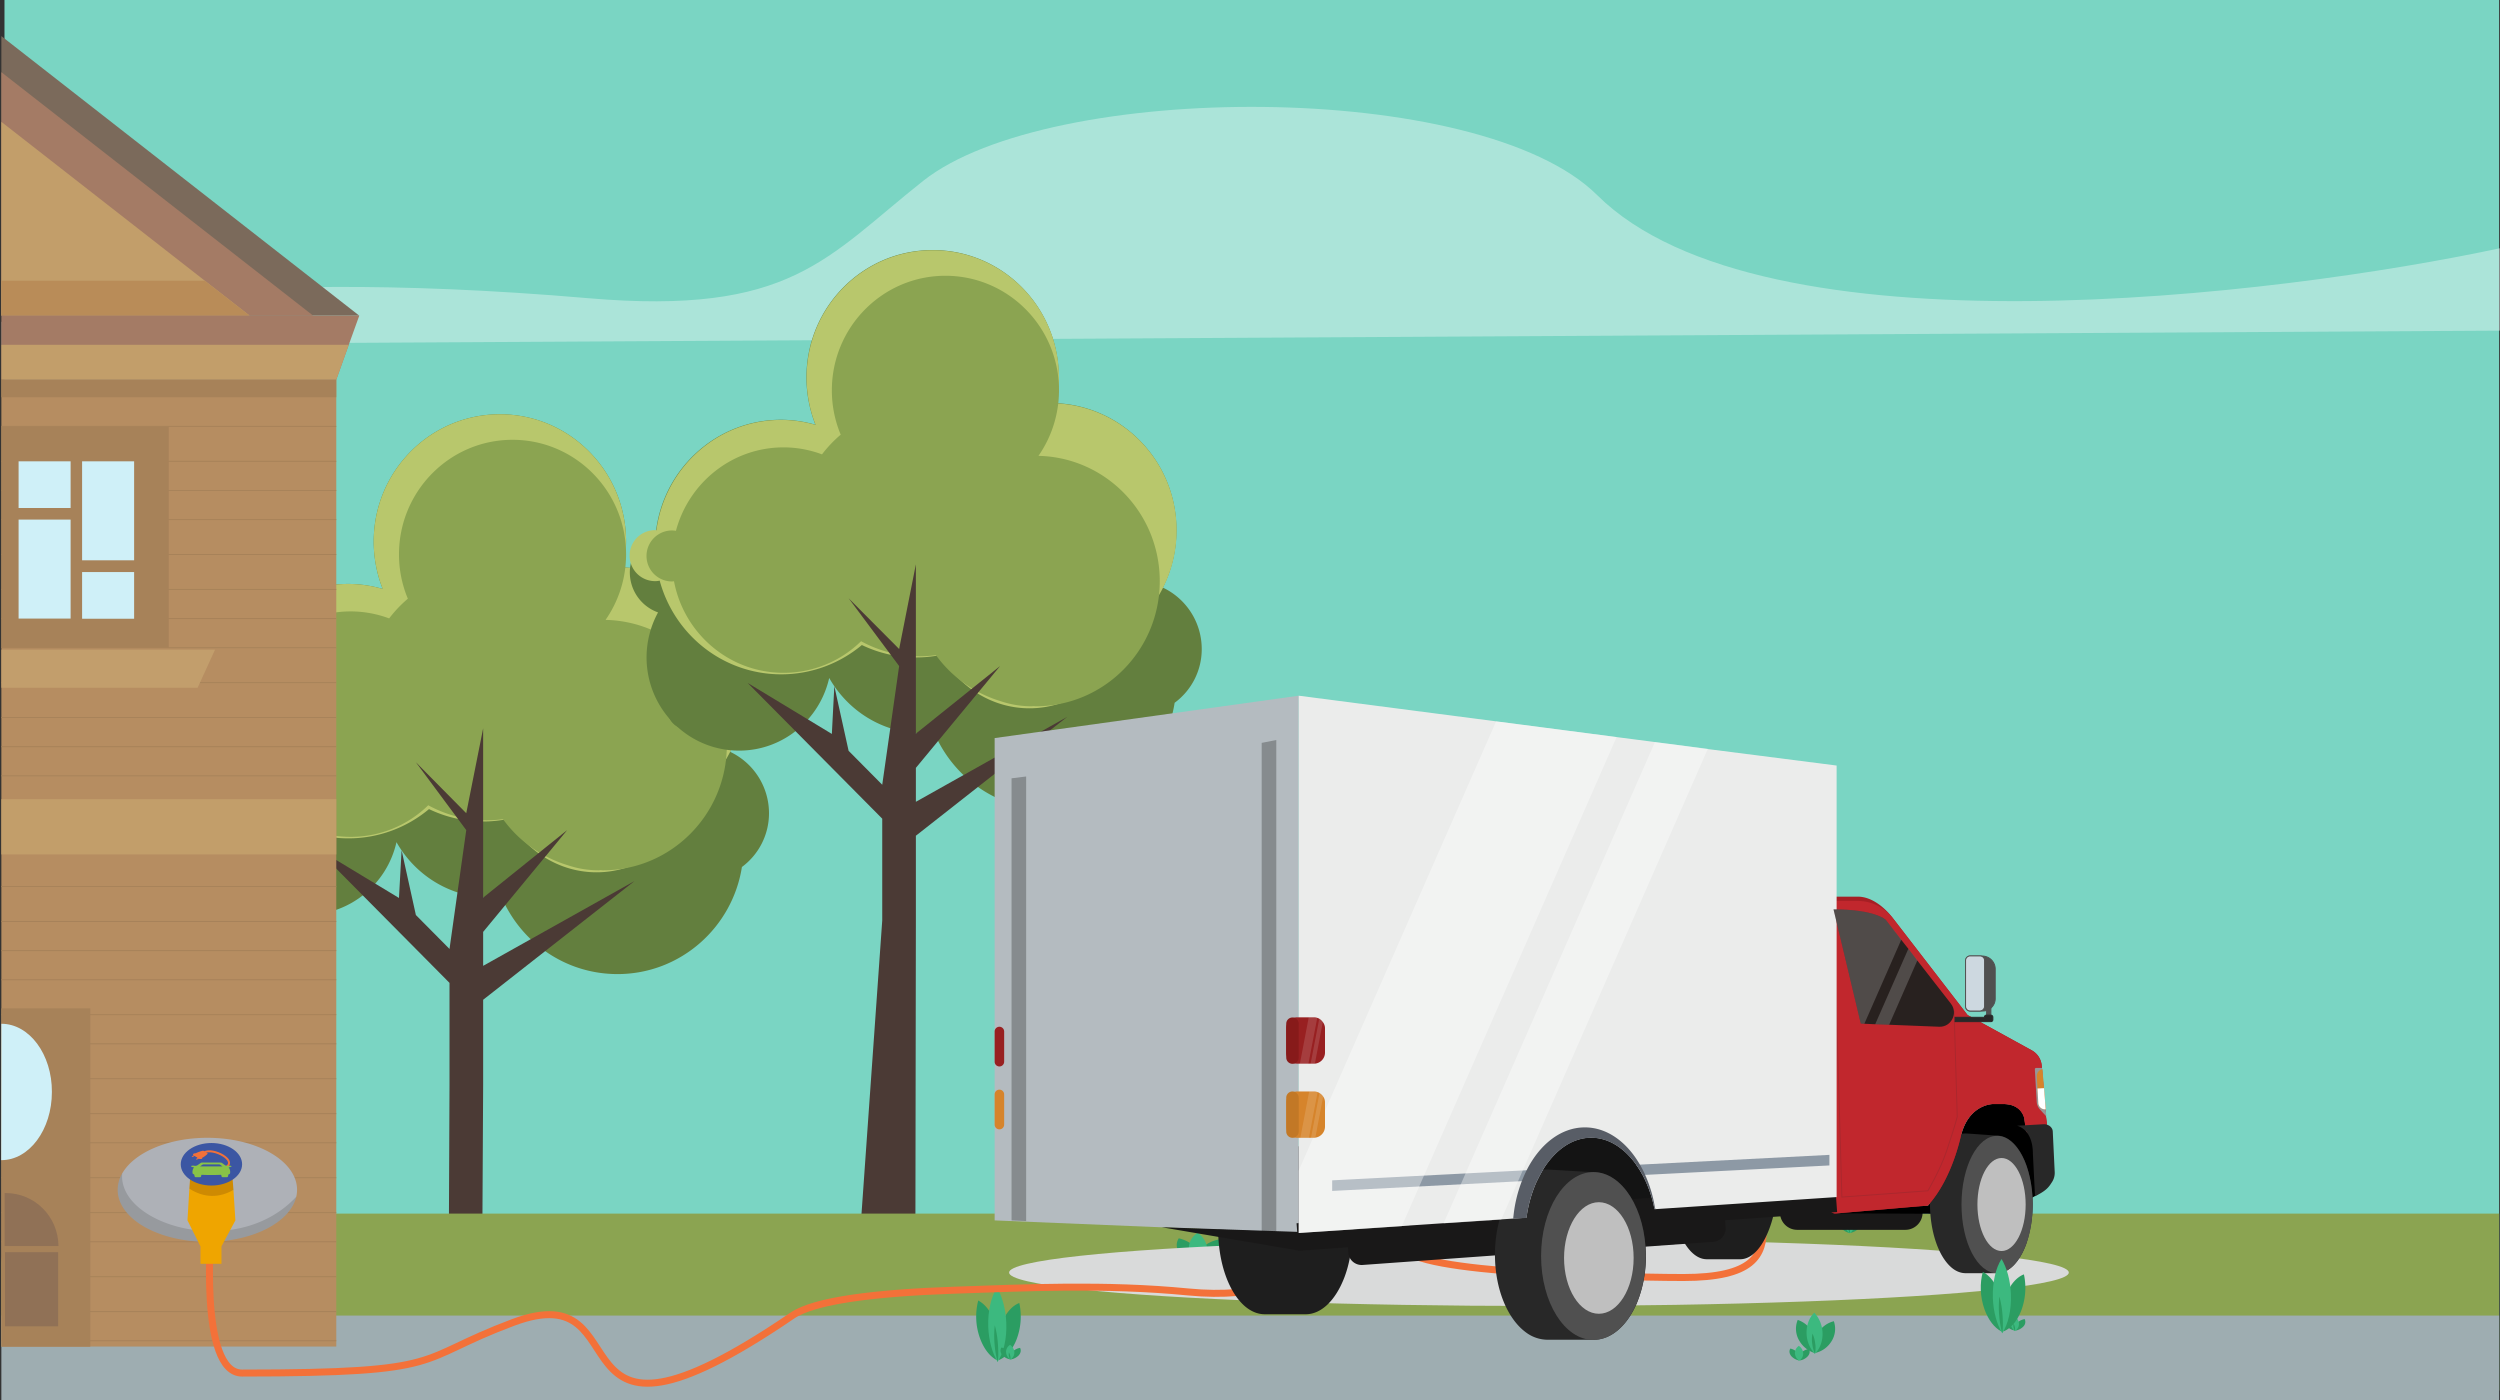 <svg xmlns="http://www.w3.org/2000/svg" viewBox="0 0 2500 1400"><rect x="0" y="0" width="2500" height="1400" fill="#333333" stroke="none"/><defs><style>.cls-1{fill:#7ad5c3;}.cls-2,.cls-44,.cls-48,.cls-49{fill:#fff;}.cls-2{opacity:0.37;}.cls-2,.cls-44,.cls-49{isolation:isolate;}.cls-3{fill:#637f3e;}.cls-4{fill:#b8c76c;}.cls-5{fill:#8ba451;}.cls-6{fill:#4b3a35;}.cls-7{fill:#bec65a;}.cls-8{fill:#9eadb1;}.cls-9{fill:#f5b576;}.cls-10{fill:#2b9d62;}.cls-11{fill:#3cb97f;}.cls-12{fill:#d9dada;}.cls-13{fill:#7b6a5b;}.cls-14{fill:#a47b65;}.cls-15{fill:#c29e6a;}.cls-16{fill:#b98c58;}.cls-17{fill:#b68d61;}.cls-18{fill:#a78259;}.cls-19,.cls-23,.cls-56{fill:none;}.cls-19{stroke:#a78259;}.cls-19,.cls-23,.cls-26,.cls-34,.cls-35,.cls-45,.cls-47,.cls-56{stroke-miterlimit:10;}.cls-20{fill:#c29e6c;}.cls-21{fill:#cff0f8;}.cls-22{fill:#907156;}.cls-23{stroke:#f37139;stroke-width:7px;}.cls-24{fill:#191818;}.cls-25{fill:#1e1e1e;}.cls-26{fill:#141414;stroke:#000;}.cls-27,.cls-47{fill:#282828;}.cls-28,.cls-35{fill:#505050;}.cls-29{fill:#bfbfbf;}.cls-30{fill:#a61f24;}.cls-31,.cls-34{fill:#c1272d;}.cls-32{fill:#969696;}.cls-33{fill:#b4bbc0;}.cls-34{stroke:#ab272d;}.cls-35,.cls-45{stroke:#505050;}.cls-36{fill:#868b8e;}.cls-37{fill:#982021;}.cls-38{fill:#d6842b;}.cls-39{fill:#ebeceb;}.cls-40{fill:#8d99a5;}.cls-41{fill:#585d66;}.cls-42{fill:#871a1a;}.cls-43{fill:#c27826;}.cls-44{opacity:0.13;}.cls-45{fill:#cdd8e0;}.cls-46{fill:#28211f;}.cls-47{stroke:#282828;}.cls-49{opacity:0.19;}.cls-50{fill:#979a9e;}.cls-51{fill:#aeb1b7;}.cls-52{fill:#efa500;}.cls-53{fill:#ce8a02;}.cls-54{fill:#3b56a3;}.cls-55{fill:#88c348;}.cls-56{stroke:#f27139;stroke-width:2px;}.cls-57{fill:#f27139;}</style></defs><title>qc-bg3</title><g id="Layer_1" data-name="Layer 1"><path class="cls-1" d="M2499.13-5.29H4.48v1344.7c0,28.14,26.81,51,59.84,51H2499.13Z"/><path class="cls-2" d="M923.21,180.85c-96.93,76.73-132,134.81-335,117.35-395.45-34-554.49,19.31-586.87,23.71v22.89L2501.5,330.62v-82.7c-224.69,48.15-739.12,111.23-904.3-52.77C1480.2,79,1049.53,80.85,923.21,180.85Z"/><path class="cls-3" d="M769,813.22a68,68,0,0,0-38.89-61.41,127.07,127.07,0,0,0,13.62-57.44c0-68.36-53.33-123.81-120.28-127a132.42,132.42,0,0,0,2.63-25.82c0-70.35-56.45-127.29-126.19-127.29S373.7,471.25,373.7,541.6a129.84,129.84,0,0,0,9,47.34,124.53,124.53,0,0,0-34.3-5c-65,0-118.64,49.66-125.37,113.55a42.47,42.47,0,0,0,2.3,79.12,94.33,94.33,0,0,0-11.49,44.86c0,51.48,41.35,93.35,92.55,93.35,44,0,80.74-31.12,90.09-72.66,18.87,33.27,54.15,55.62,94.85,55.62q5.17,0,10.34-.5c19.36,45.19,63.83,76.8,115.85,76.8,62.85,0,114.87-46.51,124.39-107.09A66.79,66.79,0,0,0,769,813.22Z"/><path class="cls-4" d="M743.74,694.38c0-68.36-53.33-123.81-120.28-127a132.42,132.42,0,0,0,2.63-25.82c0-70.35-56.45-127.29-126.19-127.29S373.7,471.25,373.7,541.6a129.84,129.84,0,0,0,9,47.34,124.53,124.53,0,0,0-34.3-5c-64,0-116.67,48.17-124.88,110.4-.49,0-.82-.17-1.31-.17a25.49,25.49,0,0,0,0,51,20.59,20.59,0,0,0,4.59-.5c14.6,54,63.34,93.69,121.6,93.69A125.39,125.39,0,0,0,429,809.09a125.61,125.61,0,0,0,54,12.41A122.19,122.19,0,0,0,507.77,819c18.71,32.11,51.36,53.3,88.78,53.3,46.6,0,86.15-33.1,99.94-79A126,126,0,0,0,743.74,694.38Z"/><path class="cls-5" d="M605.57,619.89a114.93,114.93,0,0,0,20.51-65.55c0-63.23-50.87-114.54-113.56-114.54S399,491.12,399,554.35a114.39,114.39,0,0,0,8.86,44.36,124.74,124.74,0,0,0-18.71,19.7,109.77,109.77,0,0,0-38.4-7c-51.53,0-94.85,35.42-107.65,83.42a31.6,31.6,0,0,0-3.94-.33,25.49,25.49,0,0,0,0,51c.66,0,1.31-.17,2-.17,9.85,52.14,55.14,91.53,109.62,91.53a110.47,110.47,0,0,0,77.45-31.61,122.29,122.29,0,0,0,58.91,15.06A126.41,126.41,0,0,0,503,819.18a124.43,124.43,0,0,0,64.65,46,96.76,96.76,0,0,0,31,5.13c.66,0,1.31-.17,2-.17s1.48.17,2.13.17c68.43,0,124.06-55.95,124.06-125.13C727,676.67,672.85,621.38,605.57,619.89Z"/><polygon class="cls-6" points="314.95 847.15 449.51 982.88 449.51 1084.68 448.88 1229.18 482.27 1248.88 483.15 1084.68 483.15 999.77 634.45 881.09 483.15 965.84 483.15 931.9 567.17 830.11 483.15 897.64 483.15 728.31 466.25 813.22 415.87 762.24 466.25 830.11 449.51 948.95 415.87 915.02 401.6 850.3 398.97 897.97 314.95 847.15"/><ellipse class="cls-7" cx="306.42" cy="719.87" rx="25.27" ry="25.49"/><ellipse class="cls-3" cx="684.83" cy="711.43" rx="16.74" ry="16.88"/><ellipse class="cls-7" cx="306.42" cy="652" rx="8.37" ry="8.44"/><path class="cls-3" d="M1201.74,649a68,68,0,0,0-38.89-61.41,127.07,127.07,0,0,0,13.62-57.44c0-68.36-53.33-123.81-120.28-127a132.42,132.42,0,0,0,2.63-25.82c0-70.35-56.45-127.29-126.19-127.29S806.42,307.06,806.42,377.4a129.84,129.84,0,0,0,9,47.34,124.53,124.53,0,0,0-34.3-5c-65,0-118.64,49.66-125.37,113.55a42.47,42.47,0,0,0,2.3,79.12,94.33,94.33,0,0,0-11.49,44.86c0,51.48,41.35,93.35,92.55,93.35,44,0,80.74-31.12,90.09-72.66,18.87,33.27,54.15,55.62,94.85,55.62q5.17,0,10.34-.5c19.36,45.19,63.83,76.8,115.85,76.8,62.85,0,114.87-46.51,124.39-107.09A66.55,66.55,0,0,0,1201.74,649Z"/><path class="cls-4" d="M1176.63,530.35c0-68.36-53.33-123.81-120.28-127a132.42,132.42,0,0,0,2.63-25.82c0-70.35-56.45-127.29-126.19-127.29S806.59,307.22,806.59,377.57a129.84,129.84,0,0,0,9,47.34,124.53,124.53,0,0,0-34.3-5c-64,0-116.67,48.17-124.88,110.4-.49,0-.82-.17-1.31-.17a25.49,25.49,0,0,0,0,51,20.59,20.59,0,0,0,4.59-.5c14.6,54,63.34,93.69,121.6,93.69a125.39,125.39,0,0,0,80.57-29.3,125.61,125.61,0,0,0,54,12.41A122.19,122.19,0,0,0,940.66,655c18.71,32.11,51.36,53.3,88.78,53.3,46.6,0,86.15-33.1,99.94-79A126.51,126.51,0,0,0,1176.63,530.35Z"/><path class="cls-5" d="M1038.46,455.86A114.93,114.93,0,0,0,1059,390.31c0-63.23-50.87-114.54-113.56-114.54S831.86,327.08,831.86,390.31a114.39,114.39,0,0,0,8.86,44.36A124.74,124.74,0,0,0,822,454.37a109.77,109.77,0,0,0-38.4-7c-51.53,0-94.85,35.42-107.65,83.42a31.6,31.6,0,0,0-3.94-.33,25.49,25.49,0,0,0,0,51c.66,0,1.31-.17,2-.17,9.85,52.14,55.14,91.53,109.62,91.53a110.47,110.47,0,0,0,77.45-31.61A122.29,122.29,0,0,0,920,656.31a126.41,126.41,0,0,0,15.92-1.16,124.43,124.43,0,0,0,64.65,46,96.76,96.76,0,0,0,31,5.13c.66,0,1.31-.17,2-.17s1.48.17,2.13.17c68.43,0,124.06-55.95,124.06-125.13C1159.73,512.63,1105.57,457.35,1038.46,455.86Z"/><polygon class="cls-6" points="747.68 682.96 882.24 818.68 882.24 920.48 859.53 1241.76 915.38 1241.18 915.88 920.48 915.88 835.73 1067.17 716.89 915.88 801.8 915.88 767.87 1000.06 666.07 915.88 733.61 915.88 564.28 899.14 649.02 848.6 598.21 899.14 666.07 882.24 784.75 848.6 750.82 834.32 686.1 831.86 733.94 747.68 682.96"/><path class="cls-5" d="M2499.13,1390.4H59.84c-32.3,0-58.48-22.53-58.48-50.32v-76.14c0-27.79,26.18-50.32,58.48-50.32H2499.13Z"/><path class="cls-8" d="M2499.13,1400H1.36v-84.42H2499.13Z"/><path class="cls-9" d="M1586.21,1261.46H1398.49a10.62,10.62,0,0,1-10.5-10.59v-.17a10.62,10.62,0,0,1,10.5-10.59h187.73a10.62,10.62,0,0,1,10.5,10.59v.17A10.62,10.62,0,0,1,1586.21,1261.46Z"/><path class="cls-9" d="M1699.93,1251.86H1512.21a10.62,10.62,0,0,1-10.5-10.59v-.17a10.62,10.62,0,0,1,10.5-10.59h187.73a10.62,10.62,0,0,1,10.5,10.59v.17A10.62,10.62,0,0,1,1699.93,1251.86Z"/><path class="cls-10" d="M1849.75,1213.13a27.36,27.36,0,0,0,14.77,12.25,23.28,23.28,0,0,0-1.48-20.69,27.36,27.36,0,0,0-14.77-12.25A23.28,23.28,0,0,0,1849.75,1213.13Z"/><path class="cls-10" d="M1881.75,1214.28a25.77,25.77,0,0,1-15.43,11.09,23.24,23.24,0,0,1,2.63-20.52,25.77,25.77,0,0,1,15.43-11.09A23.24,23.24,0,0,1,1881.75,1214.28Z"/><path class="cls-11" d="M1857.14,1206.84a31.58,31.58,0,0,0,8.2,19.53c5.09-5,8.2-12.75,7.71-21.68a31.58,31.58,0,0,0-8.2-19.53C1859.76,1190.12,1856.65,1198.06,1857.14,1206.84Z"/><path class="cls-10" d="M1862.88,1216.93a30.9,30.9,0,0,0,2.63,9.43,28.6,28.6,0,0,0,.16-10.76,30.9,30.9,0,0,0-2.63-9.43A28.46,28.46,0,0,0,1862.88,1216.93Z"/><path class="cls-10" d="M1841.71,1228.52a15,15,0,0,0,7.71,4.47c1.31-2.15,1.15-5-.82-7.45a15,15,0,0,0-7.71-4.47C1839.58,1223.22,1839.75,1226,1841.71,1228.52Z"/><path class="cls-10" d="M1858.12,1228.85a13.37,13.37,0,0,1-7.88,4c-1.15-2.32-.82-5,1.31-7.45a13.37,13.37,0,0,1,7.88-4C1860.75,1223.88,1860.42,1226.53,1858.12,1228.85Z"/><path class="cls-11" d="M1845.49,1226.2a9.71,9.71,0,0,0,4.27,7.12,8.44,8.44,0,0,0,3.94-7.78,9.71,9.71,0,0,0-4.27-7.12A8.44,8.44,0,0,0,1845.49,1226.2Z"/><path class="cls-10" d="M1848.44,1229.84a14,14,0,0,0,1.31,3.48,10.1,10.1,0,0,0,.16-4,14,14,0,0,0-1.31-3.48A6.38,6.38,0,0,0,1848.44,1229.84Z"/><path class="cls-10" d="M2006.8,1326.18a13.75,13.75,0,0,0,7.71,4.3c1.31-2.15,1.15-5-.82-7.45a13.75,13.75,0,0,0-7.71-4.3A6.37,6.37,0,0,0,2006.8,1326.18Z"/><path class="cls-10" d="M2023.37,1326.51a14.58,14.58,0,0,1-7.88,4.14c-1.15-2.32-.82-5,1.31-7.45a14.58,14.58,0,0,1,7.88-4.14A6.49,6.49,0,0,1,2023.37,1326.51Z"/><path class="cls-11" d="M2010.73,1324a9.6,9.6,0,0,0,4.27,7,8.44,8.44,0,0,0,3.94-7.78,9.6,9.6,0,0,0-4.27-7A7.84,7.84,0,0,0,2010.73,1324Z"/><path class="cls-10" d="M2013.52,1327.5a14,14,0,0,0,1.31,3.48,8,8,0,0,0,0-4,14,14,0,0,0-1.31-3.48A10.69,10.69,0,0,0,2013.52,1327.5Z"/><path class="cls-10" d="M1532.72,1312.44c3.94,10.92,10,18.54,16.9,22.18,3.12-11.09,2.79-24.83-1.64-37.41-3.94-10.92-10-18.54-16.9-22.18A63.74,63.74,0,0,0,1532.72,1312.44Z"/><path class="cls-10" d="M1569.15,1314.59c-4.27,10.43-10.67,17.38-17.56,20a64.33,64.33,0,0,1,3-37.08c4.27-10.43,10.67-17.38,17.56-20A64.33,64.33,0,0,1,1569.15,1314.59Z"/><path class="cls-11" d="M1541.09,1301.18c.49,13.9,4.1,26.48,9.35,35.26,5.91-8.94,9.35-23.17,8.7-39.06-.49-13.9-4.1-26.48-9.35-35.26C1544,1271.06,1540.6,1285.29,1541.09,1301.18Z"/><path class="cls-10" d="M1547.49,1319.39a92,92,0,0,0,3,17.21c.82-4.63.82-11.75.16-19.53a92,92,0,0,0-3-17.21A93.35,93.35,0,0,0,1547.49,1319.39Z"/><path class="cls-10" d="M1555,1329.49a13.75,13.75,0,0,0,7.71,4.3c1.31-2.15,1.15-5-.82-7.45a13.75,13.75,0,0,0-7.71-4.3C1552.9,1324.19,1553.07,1327,1555,1329.49Z"/><path class="cls-10" d="M1571.61,1329.82a14.58,14.58,0,0,1-7.88,4.14c-1.15-2.32-.82-5,1.31-7.45a14.58,14.58,0,0,1,7.88-4.14C1574.07,1324.69,1573.74,1327.34,1571.61,1329.82Z"/><path class="cls-11" d="M1559,1327.17a9.6,9.6,0,0,0,4.27,7,8.44,8.44,0,0,0,3.94-7.78,9.6,9.6,0,0,0-4.27-7A8,8,0,0,0,1559,1327.17Z"/><path class="cls-10" d="M1561.76,1330.81a14,14,0,0,0,1.31,3.48,8,8,0,0,0,0-4,14,14,0,0,0-1.31-3.48A10.61,10.61,0,0,0,1561.76,1330.81Z"/><path class="cls-10" d="M1180.4,1254.34c3.94,4.63,10,7.95,16.9,9.6,3.12-4.8,2.79-10.76-1.64-16.06-3.94-4.63-10-7.95-16.9-9.6C1175.64,1243.08,1176,1249,1180.4,1254.34Z"/><path class="cls-10" d="M1216.83,1255.33c-4.27,4.47-10.67,7.45-17.56,8.61-2.63-5-1.81-10.92,3-16.06,4.27-4.47,10.67-7.45,17.56-8.61C1222.58,1244.24,1221.75,1250.2,1216.83,1255.33Z"/><path class="cls-11" d="M1188.94,1249.54c.49,6,4.1,11.42,9.35,15.23,5.91-3.81,9.35-9.93,8.7-16.88-.49-6-4.1-11.42-9.35-15.23C1191.73,1236.63,1188.28,1242.75,1188.94,1249.54Z"/><path class="cls-10" d="M1195.34,1257.32a20.7,20.7,0,0,0,3,7.45c.82-2,.82-5,.16-8.44a20.7,20.7,0,0,0-3-7.45C1194.68,1250.86,1194.68,1254,1195.34,1257.32Z"/><path class="cls-10" d="M1202.88,1261.79a18.92,18.92,0,0,0,7.71,1.82c1.31-1,1.15-2.15-.82-3.14a18.92,18.92,0,0,0-7.71-1.82C1200.59,1259.47,1200.91,1260.63,1202.88,1261.79Z"/><path class="cls-10" d="M1219.29,1262a29.22,29.22,0,0,1-7.88,1.82c-1.15-1-.82-2.15,1.31-3.14a29.22,29.22,0,0,1,7.88-1.82C1221.92,1259.64,1221.59,1260.8,1219.29,1262Z"/><path class="cls-11" d="M1206.66,1260.8c.33,1.16,1.81,2.32,4.27,3,2.63-.83,4.27-2,3.94-3.31-.33-1.16-1.81-2.32-4.27-3C1208,1258.15,1206.33,1259.31,1206.66,1260.8Z"/><path class="cls-10" d="M1209.61,1262.29a3.9,3.9,0,0,0,1.31,1.49,1.49,1.49,0,0,0,0-1.66,3.9,3.9,0,0,0-1.31-1.49A1.49,1.49,0,0,0,1209.61,1262.29Z"/><ellipse class="cls-12" cx="1538.95" cy="1272.55" rx="529.87" ry="33.44"/><polygon class="cls-13" points="359.26 315.66 1.36 315.66 1.36 36.09 359.26 315.66"/><polygon class="cls-14" points="313.15 315.66 1.36 315.66 1.36 72.18 313.15 315.66"/><polygon class="cls-15" points="249.64 315.66 1.36 315.66 1.36 121.84 204.84 280.74 249.64 315.66"/><polygon class="cls-16" points="249.64 315.66 1.36 315.66 1.36 280.74 204.84 280.74 249.64 315.66"/><polygon class="cls-14" points="359.26 315.66 348.76 344.8 336.29 379.72 1.36 379.72 1.36 315.66 359.26 315.66"/><polygon class="cls-15" points="348.76 344.8 336.29 379.72 1.36 379.72 1.36 344.8 348.76 344.8"/><rect class="cls-17" x="1.36" y="379.72" width="334.92" height="966.82"/><rect class="cls-15" x="1.36" y="799.15" width="334.92" height="55.28"/><rect class="cls-18" x="1.36" y="379.72" width="334.92" height="17.55"/><line class="cls-19" x1="1.36" y1="886.55" x2="336.29" y2="886.55"/><line class="cls-19" x1="1.36" y1="921.47" x2="336.29" y2="921.47"/><line class="cls-19" x1="1.36" y1="950.61" x2="336.29" y2="950.61"/><line class="cls-19" x1="1.36" y1="979.74" x2="336.29" y2="979.74"/><line class="cls-19" x1="1.36" y1="426.4" x2="336.29" y2="426.4"/><line class="cls-19" x1="1.36" y1="461.32" x2="336.29" y2="461.32"/><line class="cls-19" x1="1.36" y1="490.45" x2="336.29" y2="490.45"/><line class="cls-19" x1="1.36" y1="519.59" x2="336.29" y2="519.59"/><line class="cls-19" x1="1.36" y1="554.51" x2="336.29" y2="554.51"/><line class="cls-19" x1="1.36" y1="589.44" x2="336.29" y2="589.44"/><line class="cls-19" x1="1.36" y1="618.57" x2="336.29" y2="618.57"/><line class="cls-19" x1="1.36" y1="647.7" x2="336.29" y2="647.7"/><line class="cls-19" x1="1.36" y1="682.63" x2="336.29" y2="682.63"/><line class="cls-19" x1="1.36" y1="717.55" x2="336.29" y2="717.55"/><line class="cls-19" x1="1.36" y1="746.68" x2="336.29" y2="746.68"/><line class="cls-19" x1="1.36" y1="775.82" x2="336.29" y2="775.82"/><line class="cls-19" x1="1.36" y1="1014.66" x2="336.29" y2="1014.66"/><line class="cls-19" x1="1.36" y1="1043.8" x2="336.29" y2="1043.8"/><line class="cls-19" x1="1.36" y1="1078.72" x2="336.29" y2="1078.72"/><line class="cls-19" x1="1.36" y1="1113.65" x2="336.29" y2="1113.65"/><line class="cls-19" x1="1.36" y1="1142.78" x2="336.29" y2="1142.78"/><line class="cls-19" x1="1.36" y1="1177.7" x2="336.29" y2="1177.7"/><line class="cls-19" x1="1.36" y1="1212.63" x2="336.29" y2="1212.63"/><line class="cls-19" x1="1.36" y1="1241.76" x2="336.29" y2="1241.76"/><line class="cls-19" x1="1.36" y1="1276.69" x2="336.29" y2="1276.69"/><line class="cls-19" x1="1.36" y1="1311.61" x2="336.29" y2="1311.61"/><line class="cls-19" x1="1.36" y1="1340.74" x2="336.29" y2="1340.74"/><polygon class="cls-20" points="197.62 687.76 1.36 687.76 1.36 649.69 215.02 649.69 197.62 687.76"/><rect class="cls-18" x="1.36" y="426.4" width="167.38" height="221.3"/><rect class="cls-21" x="18.59" y="461.32" width="52.02" height="46.68"/><rect class="cls-21" x="82.1" y="572.06" width="52.02" height="46.68"/><rect class="cls-21" x="18.59" y="519.59" width="52.02" height="98.98"/><rect class="cls-21" x="82.1" y="461.32" width="52.02" height="98.98"/><rect class="cls-18" x="1.36" y="1008.37" width="88.94" height="338.33"/><path class="cls-22" d="M4.65,1246.06H58.47c-.16-29.3-23.63-53-52.68-53H4.65Z"/><rect class="cls-22" x="4.97" y="1252.19" width="53.17" height="74.15"/><path class="cls-21" d="M1.36,1023.77h0L1.2,1160.16h.16c27.9,0,50.54-30.46,50.54-68.2C52.07,1054.39,29.42,1023.77,1.36,1023.77Z"/><path class="cls-10" d="M979.88,1337.93c3.94,10.92,10,18.54,16.9,22.18,3.12-11.09,2.79-24.83-1.64-37.41-3.94-10.92-10-18.54-16.9-22.18A63.74,63.74,0,0,0,979.88,1337.93Z"/><path class="cls-10" d="M1016.31,1340.08c-4.27,10.43-10.67,17.38-17.56,20a64.33,64.33,0,0,1,3-37.08c4.27-10.43,10.67-17.38,17.56-20A64.33,64.33,0,0,1,1016.31,1340.08Z"/><path class="cls-11" d="M988.24,1326.67c.49,13.9,4.1,26.48,9.35,35.26,5.91-8.94,9.35-23.17,8.7-39.06-.49-13.9-4.1-26.48-9.35-35.26C991.2,1296.55,987.75,1310.78,988.24,1326.67Z"/><path class="cls-10" d="M994.64,1344.88a92,92,0,0,0,3,17.21c.82-4.63.82-11.75.16-19.53a92,92,0,0,0-3-17.21A93.36,93.36,0,0,0,994.64,1344.88Z"/><path class="cls-10" d="M1002.19,1355a13.75,13.75,0,0,0,7.71,4.3c1.31-2.15,1.15-5-.82-7.45a13.75,13.75,0,0,0-7.71-4.3C1000.06,1349.68,1000.22,1352.5,1002.19,1355Z"/><path class="cls-10" d="M1018.77,1355.31a14.58,14.58,0,0,1-7.88,4.14c-1.15-2.32-.82-5,1.31-7.45a14.58,14.58,0,0,1,7.88-4.14C1021.23,1350.18,1020.9,1352.83,1018.77,1355.31Z"/><path class="cls-11" d="M1006.13,1352.66a9.6,9.6,0,0,0,4.27,7,8.44,8.44,0,0,0,3.94-7.78,9.6,9.6,0,0,0-4.27-7A8,8,0,0,0,1006.13,1352.66Z"/><path class="cls-10" d="M1008.92,1356.3a14,14,0,0,0,1.31,3.48,8,8,0,0,0,0-4,14,14,0,0,0-1.31-3.48A10.61,10.61,0,0,0,1008.92,1356.3Z"/><path class="cls-23" d="M211.31,1226.2s-13.15,146.88,30.8,146.87c209.65-.08,170.22-13,271.21-50.7,133.44-49.82,27.64,164.59,279-6.79,22.3-15.21,83-22.68,162-25.39,68.6-2.36,151.3-6.33,233.77,1.75,144.15,14.12,162.75-82.38,219.23-40.09,32.05,24,251.81,25.66,276,25.66,139.31,0,44.75-87.13,88.06-149.47"/><path class="cls-24" d="M1797.24,1229.84h108.14a17.3,17.3,0,0,0,17.23-17.38v-1.16a17.3,17.3,0,0,0-17.23-17.38H1797.24A17.3,17.3,0,0,0,1780,1211.3v1.32A17.27,17.27,0,0,0,1797.24,1229.84Z"/><path class="cls-25" d="M1771.32,1128c-5.74-18.54-14.93-31.78-25.44-35.26h0a16.77,16.77,0,0,0-5.74-1c-1.15,0-31-2.65-33.31-2.65a16.8,16.8,0,0,0-4.92.66,26,26,0,0,0-10.67,6.79c-13.13,13.41-22.32,43-22.32,77.63s9.19,64.22,22.32,77.63c4.76,4.8,10,7.45,15.59,7.45h33.31c13,0,24.29-14.4,31.18-36.25,4.27-13.57,6.73-30,6.73-47.5C1777.88,1158,1775.42,1141.62,1771.32,1128Z"/><path class="cls-26" d="M1655.3,1207.83l-.82.66-.16.17-127.5,8.44h-.49l-12.64-1.66a135,135,0,0,1,8.37-34.59c1.48-3.81,3.12-7.45,4.76-10.76,13.13-26,34.3-42.87,58.25-42.87,22,0,41.84,14.4,55,37.24a86.32,86.32,0,0,1,5.25,10.26A129.62,129.62,0,0,1,1655.3,1207.83Z"/><path d="M2049.46,1174.89A13.27,13.27,0,0,1,2048,1182a35.7,35.7,0,0,1-13,14.07,44,44,0,0,1-6.24,3.14L1978.41,1214l-140.8-.66,90.42-7.78c25.11-27.48,33.48-71.84,33.48-71.84C1969.87,1104,1993,1104,1993,1104h10.5c18.87,0,21,14.73,21,14.73l1.31,10.59a5.41,5.41,0,0,0,6.89,4.47l8.86-2.65a7.64,7.64,0,0,0,5.42-6.29l1.15,13.57Z"/><path class="cls-27" d="M2026.49,1165.45c-5.42-15.23-13.95-26-24-29h0a20.47,20.47,0,0,0-5.42-.83c-1.15,0-29.21-2.15-31.51-2.15a21.69,21.69,0,0,0-4.59.5,22.63,22.63,0,0,0-10,5.63c-12.31,10.92-21,35.26-21,63.73s8.53,52.64,21,63.73c4.43,4,9.52,6.12,14.6,6.12h31.51c12.14,0,23-11.75,29.37-29.79a125,125,0,0,0,0-78Z"/><ellipse class="cls-28" cx="1997.11" cy="1204.52" rx="35.61" ry="68.69"/><ellipse class="cls-29" cx="2001.54" cy="1204.52" rx="24.12" ry="46.51"/><path class="cls-30" d="M2046.84,1123.08a7.86,7.86,0,0,1-5.42,8.11l-8.86,2.65a5.41,5.41,0,0,1-6.89-4.47l-1.31-10.59s-2.13-14.73-21-14.73h-10.5s-23.14,0-31.51,29.63c0,0-8.37,44.36-33.48,71.84l-92.06,7.95a6.1,6.1,0,0,1-6.56-6.12V896.65h28.55c13.78,0,26.75,10.59,35.12,21.52l74.66,96.83,64.16,35.26a19.3,19.3,0,0,1,10,15.56l.16,2.15,4.1,48.5Z"/><path class="cls-25" d="M1344,1183c-7.06-18.54-18.38-31.78-31.18-35.26h0a25.07,25.07,0,0,0-7.06-1c-1.48,0-38.23-2.65-41-2.65a25.28,25.28,0,0,0-6.07.66,34.43,34.43,0,0,0-13.13,6.79c-16.08,13.41-27.4,43-27.4,77.63s11.16,64.22,27.4,77.63c5.91,4.8,12.31,7.45,19.2,7.45h41c15.92,0,29.87-14.4,38.4-36.25,5.25-13.57,8.2-30,8.2-47.5C1352.21,1213,1349.26,1196.57,1344,1183Z"/><path class="cls-31" d="M2046.84,1123.08a7.86,7.86,0,0,1-5.42,8.11l-8.86,2.65a5.41,5.41,0,0,1-6.89-4.47l-1.31-10.59s-2.13-14.73-21-14.73h-10.5s-23.14,0-31.51,29.63c0,0-8.37,44.36-33.48,71.84l-92.06,7.95a6.1,6.1,0,0,1-6.56-6.12V900.95h28.55a44.26,44.26,0,0,1,35.12,17.38l74.66,96.83,64.16,35.26a19.3,19.3,0,0,1,10,15.56l.16,2.15,4.1,48.5Z"/><path class="cls-32" d="M2046.34,1116.46l-6.4-7a12.79,12.79,0,0,1-3.28-7.95l-1.81-32.11a1.35,1.35,0,0,1,1.31-1.49h5.91l.16,1.16,3.45,40.06Z"/><polygon class="cls-33" points="994.64 1220.41 1298.72 1232.99 1298.72 695.7 994.64 738.08 994.64 1220.41"/><path class="cls-34" d="M1954.12,1011.35l3.12,105.44s-1,5.13-10.5,33.77c-6.24,19-18.87,40.22-18.87,40.22l-86,6.29s-2.13-78.29-8.37-287.68Z"/><rect class="cls-35" x="1986.61" y="1006.72" width="4.27" height="8.44"/><polygon class="cls-36" points="1026.15 776.48 1026.15 1221.07 1011.55 1220.41 1011.55 778.3 1026.15 776.48"/><polygon class="cls-36" points="1276.29 740.04 1276.29 1232.06 1261.68 1231.46 1261.68 742.87 1276.29 740.04"/><path class="cls-24" d="M1837.12,1212l-2-27.48-538.57,38.73.66,8.61-135.54-4.63,136.86,23.34v.17h.49l2.79-.17,46.11-3.31.33,5.13a13.45,13.45,0,0,0,14.28,12.58l137.68-9.93a14,14,0,0,0,6.89,1.49l206.11-14.73a13.48,13.48,0,0,0,12.47-14.4l-.49-7.12,94.52-6.79Z"/><path class="cls-27" d="M1636.59,1208.49c-8-18.54-20.68-31.78-35.12-35.26h0a32.1,32.1,0,0,0-7.88-1c-1.64,0-43-2.65-46.28-2.65a29.94,29.94,0,0,0-6.73.66,39.91,39.91,0,0,0-14.77,6.79c-18.21,13.41-30.85,43-30.85,77.63s12.64,64.22,30.85,77.63a36.41,36.41,0,0,0,21.5,7.45h46.28c17.89,0,33.64-14.4,43.16-36.25a123,123,0,0,0,9.19-47.5C1645.78,1238.28,1642.5,1221.9,1636.59,1208.49Z"/><ellipse class="cls-28" cx="1593.44" cy="1256" rx="52.35" ry="83.92"/><ellipse class="cls-29" cx="1598.85" cy="1257.98" rx="34.79" ry="55.78"/><path class="cls-37" d="M999.4,1066.47h0a4.78,4.78,0,0,1-4.76-4.8v-30.13a4.78,4.78,0,0,1,4.76-4.8h0a4.78,4.78,0,0,1,4.76,4.8v30.13A4.78,4.78,0,0,1,999.4,1066.47Z"/><path class="cls-38" d="M999.4,1129.37h0a4.78,4.78,0,0,1-4.76-4.8v-30.13a4.78,4.78,0,0,1,4.76-4.8h0a4.78,4.78,0,0,1,4.76,4.8v30.13A4.78,4.78,0,0,1,999.4,1129.37Z"/><path class="cls-39" d="M1836.63,765.55v431.52l-181.16,12.08h-1a121.59,121.59,0,0,0-12-34.43,90.15,90.15,0,0,0-6.4-10.26c-11.81-16.55-27.57-26.81-44.8-26.81-18.87,0-35.94,12.08-48.08,31.61a115.31,115.31,0,0,0-5.91,10.92,131.72,131.72,0,0,0-10.83,37.57l-13.29.83-12.14.83-57.6,3.81-41.68,2.81-103.05,7V695.7l197.41,25.66,120.45,15.72,38.4,5,53,7Z"/><path class="cls-40" d="M1526.81,1170.25l16.41-.83a115.31,115.31,0,0,0-5.91,10.92l-15.43.83-189.7,9.77v-10.59Z"/><path class="cls-40" d="M1829.41,1154.86v10.59l-184,9.43-2.79.17a90.15,90.15,0,0,0-6.4-10.26l3.94-.17Z"/><path class="cls-41" d="M1655.46,1209.15h-1c0-.17-.16-.5-.16-.66a121,121,0,0,0-11.81-33.6,90.15,90.15,0,0,0-6.4-10.26c-11.81-16.55-27.57-26.81-44.8-26.81-18.87,0-35.94,12.08-48.08,31.61a115.31,115.31,0,0,0-5.91,10.92,127.16,127.16,0,0,0-10.67,36.91c0,.17-.16.5-.16.66l-13.29.83c.16-1,.16-2.15.33-3.14a135,135,0,0,1,8.37-34.59c1.48-3.81,3.12-7.45,4.76-10.76,13.13-26,34.3-42.87,58.25-42.87,22,0,41.84,14.4,55,37.24a86.32,86.32,0,0,1,5.25,10.26A129.47,129.47,0,0,1,1655,1208,1.51,1.51,0,0,1,1655.46,1209.15Z"/><polygon class="cls-2" points="1616.57 737.08 1401.77 1226.2 1298.72 1232.99 1298.72 1170.59 1496.13 721.36 1616.57 737.08"/><polygon class="cls-2" points="1707.81 748.84 1501.21 1219.58 1443.61 1223.39 1654.97 742.05 1707.81 748.84"/><path class="cls-37" d="M1325,1028.4v24.17a11.13,11.13,0,0,1-10.17,11.09h-17.72a11,11,0,0,1-11-11.09V1028.4a11,11,0,0,1,11-11.09h16.74a10.5,10.5,0,0,1,3.28.5,10,10,0,0,1,2,.83,11.58,11.58,0,0,1,3.61,3.31A10,10,0,0,1,1325,1028.4Z"/><path class="cls-38" d="M1325,1102.39v24.17a11.21,11.21,0,0,1-9.68,11.09,3.58,3.58,0,0,1-1.31.17h-16.74a11,11,0,0,1-11-11.09v-24.17a11,11,0,0,1,11-11.09H1314a8.76,8.76,0,0,1,3.61.66,5.53,5.53,0,0,1,2,1,10.38,10.38,0,0,1,3.61,3.48A9.72,9.72,0,0,1,1325,1102.39Z"/><path class="cls-42" d="M1292.48,1063.82h0a6.26,6.26,0,0,1-6.24-6.29v-33.77a6.26,6.26,0,0,1,6.24-6.29h0a6.26,6.26,0,0,1,6.24,6.29v33.77A6.26,6.26,0,0,1,1292.48,1063.82Z"/><path class="cls-43" d="M1292.48,1137.81h0a6.26,6.26,0,0,1-6.24-6.29v-33.77a6.26,6.26,0,0,1,6.24-6.29h0a6.26,6.26,0,0,1,6.24,6.29v33.77A6.26,6.26,0,0,1,1292.48,1137.81Z"/><path class="cls-44" d="M1317.26,1017.81l-8.86,46h-8.53l8.86-46.51h5.09A10.83,10.83,0,0,1,1317.26,1017.81Z"/><path class="cls-44" d="M1322.84,1021.95l-8,41.88h-4.27l8.7-45.19A11.58,11.58,0,0,1,1322.84,1021.95Z"/><path class="cls-44" d="M1317.59,1092l-8.7,45.85h-8.53l8.86-46.51H1314A12.7,12.7,0,0,1,1317.59,1092Z"/><path class="cls-44" d="M1323.17,1096.43l-7.88,41.38a3.58,3.58,0,0,1-1.31.17h-3l8.53-45A9.16,9.16,0,0,1,1323.17,1096.43Z"/><path class="cls-35" d="M1983,1011h-12.8a4.43,4.43,0,0,1-4.43-4.47v-46a4.43,4.43,0,0,1,4.43-4.47h12a13,13,0,0,1,13,13.08v29.79A12.35,12.35,0,0,1,1983,1011Z"/><path class="cls-45" d="M1980,1011h-9.85a4.61,4.61,0,0,1-4.59-4.63V960.54a4.61,4.61,0,0,1,4.59-4.63H1980a4.61,4.61,0,0,1,4.59,4.63v45.85A4.83,4.83,0,0,1,1980,1011Z"/><path class="cls-46" d="M1939.35,1026.75l-50.21-2-13.95-.5-10.83-.5-3.61-.17-27.24-114.21c42,0,52.35,10.59,52.35,10.59l15.26,19.7,7.06,8.94,9,11.75,33.64,43.2C1958.39,1013.17,1951.33,1027.08,1939.35,1026.75Z"/><path class="cls-38" d="M2045.69,1109.34h-.33a6.69,6.69,0,0,1-7.06-6.46l-.82-14.4-.66-12.25a7,7,0,0,1,5.58-7.12l1.64,19Z"/><path class="cls-47" d="M1990.88,1015.16h-4.43a1.9,1.9,0,0,0-2,2v.17h-29.37v4.3h35.77a1.9,1.9,0,0,0,2-2v-2.32A2,2,0,0,0,1990.88,1015.16Z"/><path class="cls-27" d="M2054.71,1172.08a16.83,16.83,0,0,1-2.46,9.6c-3.28,5.13-5.42,8.77-17.23,14.57l-2.13-42.37c0-25.32-15.92-28.14-15.92-28.14l26.26-1.49c4.92-.33,9.19,2.81,9.52,7Z"/><path class="cls-48" d="M2045.69,1109.34h-.33a6.69,6.69,0,0,1-7.06-6.46l-.82-14.4,6.56-.33Z"/><path class="cls-49" d="M1901.28,939.68l-36.92,84.09-3.61-.17-27.24-114.21c42,0,52.35,10.59,52.35,10.59Z"/><polygon class="cls-49" points="1917.36 960.37 1889.14 1024.76 1875.19 1024.26 1908.34 948.79 1917.36 960.37"/><path class="cls-10" d="M1984.48,1309.29c3.94,10.92,10,18.54,16.9,22.18,3.12-11.09,2.79-24.83-1.64-37.41-3.94-10.92-10-18.54-16.9-22.18C1979.72,1283,1980,1296.88,1984.48,1309.29Z"/><path class="cls-10" d="M2020.91,1311.45c-4.27,10.43-10.67,17.38-17.56,20a64.33,64.33,0,0,1,3-37.08c4.27-10.43,10.67-17.38,17.56-20A64.33,64.33,0,0,1,2020.91,1311.45Z"/><path class="cls-11" d="M1992.85,1298c.49,13.9,4.1,26.48,9.35,35.26,5.91-8.94,9.35-23.17,8.7-39.06-.49-13.9-4.1-26.48-9.35-35.26C1995.8,1267.75,1992.36,1282,1992.85,1298Z"/><path class="cls-10" d="M1999.25,1316.08a92,92,0,0,0,3,17.21c.82-4.63.82-11.75.16-19.53a92,92,0,0,0-3-17.21A93.84,93.84,0,0,0,1999.25,1316.08Z"/><path class="cls-10" d="M1799.21,1340.58a27.36,27.36,0,0,0,14.77,12.25,23.28,23.28,0,0,0-1.48-20.69,27.36,27.36,0,0,0-14.77-12.25A23.28,23.28,0,0,0,1799.21,1340.58Z"/><path class="cls-10" d="M1831.21,1341.74a25.77,25.77,0,0,1-15.43,11.09,23.24,23.24,0,0,1,2.63-20.52,25.77,25.77,0,0,1,15.43-11.09A23.24,23.24,0,0,1,1831.21,1341.74Z"/><path class="cls-11" d="M1806.6,1334.29a31.58,31.58,0,0,0,8.2,19.53c5.09-5,8.2-12.75,7.71-21.68a31.58,31.58,0,0,0-8.2-19.53C1809.22,1317.57,1806.11,1325.51,1806.6,1334.29Z"/><path class="cls-10" d="M1812.34,1344.38a30.9,30.9,0,0,0,2.63,9.43,28.6,28.6,0,0,0,.16-10.76,30.9,30.9,0,0,0-2.63-9.43A28.46,28.46,0,0,0,1812.34,1344.38Z"/><path class="cls-10" d="M1791.17,1356a15,15,0,0,0,7.71,4.47c1.31-2.15,1.15-5-.82-7.45a15,15,0,0,0-7.71-4.47C1789,1350.67,1789.2,1353.49,1791.17,1356Z"/><path class="cls-10" d="M1807.58,1356.47a13.37,13.37,0,0,1-7.88,4c-1.15-2.32-.82-5,1.31-7.45a13.37,13.37,0,0,1,7.88-4C1810.21,1351.34,1809.88,1354,1807.58,1356.47Z"/><path class="cls-11" d="M1794.95,1353.65a9.71,9.71,0,0,0,4.27,7.12,8.44,8.44,0,0,0,3.94-7.78,9.71,9.71,0,0,0-4.27-7.12A8.44,8.44,0,0,0,1794.95,1353.65Z"/></g><g id="Layer_2" data-name="Layer 2"><path class="cls-50" d="M122.22,1173.4a32.77,32.77,0,0,0-4.55,16.39c0,28.73,40.16,52,89.69,52,45.48,0,83.05-19.63,88.9-45.08"/><path class="cls-50" d="M296.26,1196.73c-59.66,64.29-178.79,28-174-23.33"/><path class="cls-51" d="M296.26,1196.73a30.9,30.9,0,0,0,.8-6.93c0-28.73-40.16-52-89.69-52-39.66,0-73.3,14.93-85.14,35.62C117.48,1224.74,236.6,1261,296.26,1196.73Z"/><path class="cls-52" d="M189.36,1188.63l-1.89,31.74,13,26v17.42h21v-17.42l13.93-26-1.95-30.42C219.63,1193.95,204.92,1194.45,189.36,1188.63Z"/><path class="cls-53" d="M233.45,1189.95l-1.09-14-42.08.18-.93,12.54C204.82,1198.49,219.54,1197.79,233.45,1189.95Z"/><ellipse class="cls-54" cx="211.43" cy="1164.28" rx="30.68" ry="21.26"/><path class="cls-55" d="M199.83,1177.19h-3.95c-.56,0-1.06-.2-1.13-.45l-.76-3c-.1-.4.42-.75,1.18-.75h5.36c.75,0,1.28.35,1.18.75l-.76,3C200.89,1177,200.39,1177.19,199.83,1177.19Z"/><path class="cls-55" d="M226.74,1177.19h-3.95c-.56,0-1.06-.2-1.13-.45l-.76-3c-.1-.4.42-.75,1.18-.75h5.36c.75,0,1.28.35,1.18.75l-.76,3C227.8,1177,227.3,1177.19,226.74,1177.19Z"/><path class="cls-56" d="M226,1167.1c11.6-6.68-13-19.67-21.62-14.73"/><path class="cls-55" d="M230.83,1165.82l-.19,0a6,6,0,0,0-2.38,0h0a4.27,4.27,0,0,1-3.34-.7L222,1163a2.81,2.81,0,0,0-1.59-.44H202.18a2.82,2.82,0,0,0-1.59.44l-2.89,2.06a4.27,4.27,0,0,1-3.34.7h0a6,6,0,0,0-2.38,0l-.19,0c-.41.08-.69.31-.69.56s.11.25.3.33l1.24.49a1.6,1.6,0,0,0,.58.11h.85a7.74,7.74,0,0,0-1.48,6.08c.11.53.82.95,1.73,1a206,206,0,0,0,34,0c.91-.08,1.62-.5,1.73-1a7.74,7.74,0,0,0-1.48-6.08h.85a1.59,1.59,0,0,0,.58-.1l1.24-.49c.19-.08.3-.2.3-.33S231.24,1165.9,230.83,1165.82Zm-30.75.61,2.38-1.7a2.33,2.33,0,0,1,1.31-.36h15.07a2.32,2.32,0,0,1,1.31.36l2.38,1.7Z"/><path class="cls-57" d="M198.38,1158.15l-4-2.5c-.79-.5-.73-1.27.13-1.73l1.73-.91c.86-.45,6.53-2.7,7.32-2.2l4,2.5c.79.5-3.58,3.55-4.44,4l-1.73.91A3.33,3.33,0,0,1,198.38,1158.15Z"/><path class="cls-57" d="M196.22,1159.44h0c-.28-.18-.26-.46,0-.62l2.77-1.46a1.19,1.19,0,0,1,1.07,0h0c.28.18.26.46,0,.62l-2.77,1.46A1.19,1.19,0,0,1,196.22,1159.44Z"/><path class="cls-57" d="M192,1156.78h0c-.28-.18-.26-.46,0-.62l2.77-1.46a1.19,1.19,0,0,1,1.07,0h0c.28.18.26.46,0,.62l-2.77,1.46A1.19,1.19,0,0,1,192,1156.78Z"/><path class="cls-57" d="M201.82,1157.4l-5.83-3.66a2.66,2.66,0,0,0-2.39-.06h0c-.69.36-.73,1-.1,1.38l5.83,3.66a2.66,2.66,0,0,0,2.39.06h0C202.41,1158.42,202.45,1157.8,201.82,1157.4Z"/></g></svg>